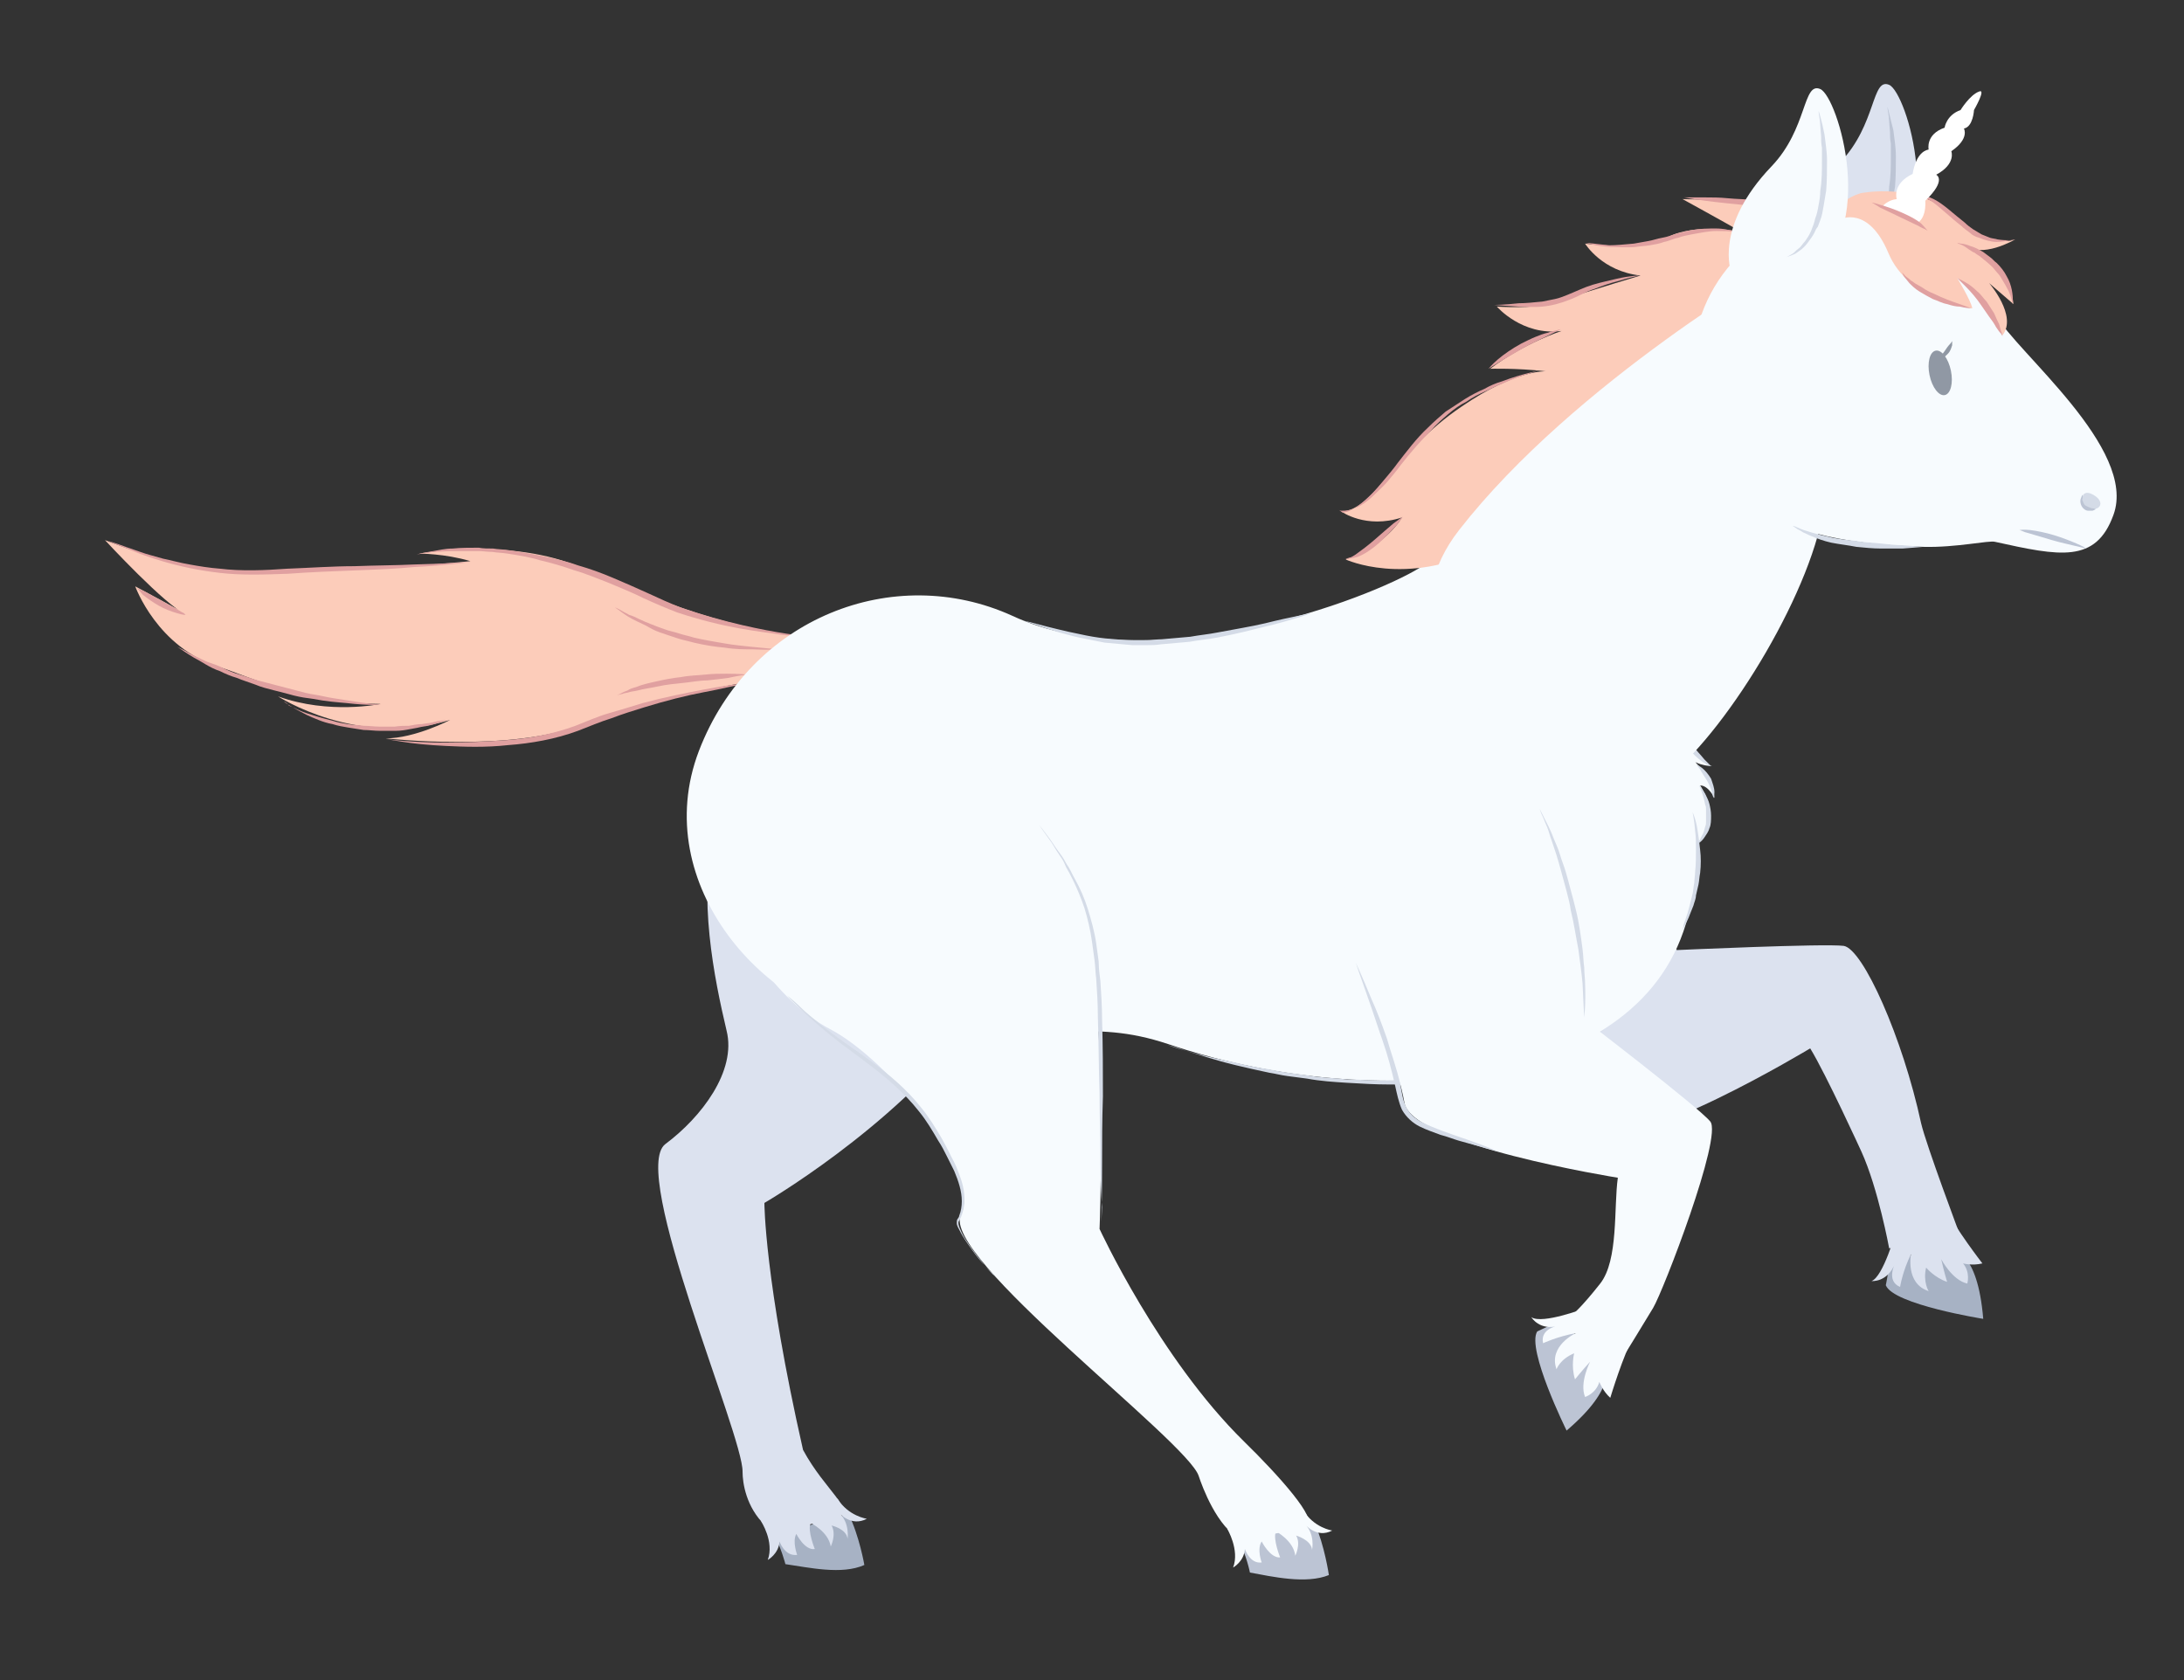 <svg width="260px" height="200px" viewBox="0 0 260 200" version="1.1" xml:space="preserve" xmlns="http://www.w3.org/2000/svg" xmlns:xlink="http://www.w3.org/1999/xlink">
  <rect x="0" y="0" width="260" height="200" fill="#333333" stroke="none"/>
  <!-- Generator: Sketch 49.3 (51167) - http://www.bohemiancoding.com/sketch -->
  <defs/>
  <g>
    <title>unicorn-run-b</title>
    <desc>Created with Sketch.</desc>
    <g id="unicorn-run-b" stroke="none" stroke-width="1" fill="none" fill-rule="evenodd">
      <g id="Unicorn-Run3" transform="translate(132, 99.5) scale(-1, 1) translate(-132, -99.5) translate(12, 10)" fill-rule="nonzero">
        <path d="M136.9,112.6 C146,124.5 161,133.2 161,133.2 C161,133.2 161,142.3 156.4,162.6 C153.7,167.6 150,169.7 152.6,170.5 C153.7,170.8 159.3,173.1 160.9,171.6 C163.2,169.4 163.6,166.5 163.6,165.2 C163.5,160.9 177.1,129.5 172.8,126.2 C168.5,123 164.3,117.5 165.5,112.7 C168.4,100.4 173.7,73.2 143.4,74.7 C125,76.1 127.6,100.4 136.9,112.6 Z" id="Shape" fill="#DCE2EF"/>
        <g id="Group" transform="translate(148, 168)">
          <path d="M10.5,8.2 C7.7,8.6 3.8,9.5 1.1,8.3 C1.1,8.3 1.7,4.8 3,2.2 C6,3.4 9.8,4 12,4.4 C11,6.2 10.5,8.2 10.5,8.2 Z" id="Shape" fill="#A7B2C4"/>
          <path d="M13.4,3.1 C13.4,3.1 11.8,5.5 12.6,7.7 C12.6,7.7 11.3,7 11.2,5.5 C11.2,5.5 10.6,7.3 9.1,7.1 C9.1,7.1 9.7,5.5 9.2,4.6 C9.2,4.6 8.2,6.6 7,6.4 C7,6.4 7.9,4.2 7.5,3.3 C7.5,3.3 5.4,4.3 5.1,6.1 C5.1,6.1 4.4,4.7 5,3.6 C5,3.6 3.2,4 3.1,5.2 C3.1,5.2 2.8,3.3 4.1,2.1 C4.1,2.1 2.7,3.8 0.8,2.8 C0.8,2.8 3,2.5 4.3,0.4" id="Shape" fill="#DCE2EF"/>
        </g>
        <g id="Group" transform="translate(15, 78)">
          <g transform="translate(0, 55)" id="Shape">
            <path d="M12.5,10 C11.6,12.3 0.9,14 0.9,14 C1.6,5.7 4.4,6.3 4.7,4.7 C7.3,6.7 10,6.6 12,6.3 C12,7.6 12.5,10 12.5,10 Z" fill="#A7B2C4"/>
            <path d="M11.3,3.6 C11.3,3.6 12.8,9 14.2,9.5 C14.2,9.5 12.3,9.7 11.4,7.4 C11.4,7.4 12.5,9.5 10.8,10.2 C10.8,10.2 10.5,8.3 9.5,6.3 C9.5,6.3 10.2,9.8 7.4,10.7 C7.4,10.7 8.1,9.6 7.7,7.9 C7.7,7.9 6.7,9.1 5.2,9.6 C5.2,9.6 5.6,8.3 5.9,6.9 C5.9,6.9 4.6,9.4 2.8,9.8 C2.8,9.8 2.4,8.5 3.3,7.4 C3.3,7.4 2.2,7.7 1,7.4 C1,7.4 4.4,3 5.3,0.9" fill="#DCE2EF"/>
          </g>
          <path d="M57.4,0.6 C51.3,1.8 39.9,12.2 37.4,25.1 C37.4,25.1 19.8,24.3 17.5,24.6 C15.2,25 10.5,35.5 8.3,45.7 C7.7,48.3 3.6,59.2 3.6,59.2 L12.1,60.6 C12.1,60.6 13.4,53.5 15.4,49.1 C15.4,49.1 19.6,39.9 21.5,36.8 C21.5,36.8 42.7,49.6 46.6,46.4 C53.6,40.6 68.8,24.1 68.8,24.1" id="Shape" fill="#DCE2EF"/>
        </g>
        <g id="Group" transform="translate(152, 54)">
          <path d="M0.3,12.1 C12.1,11.6 21.7,7.5 30.7,3.6 C39.2,-0.1 50.1,1.9 50.1,1.9 C50.1,1.9 47,1.9 44,2.8 C44,2.8 50.5,3.5 59.2,3.8 C67.9,4.1 73.3,5.8 87.5,0.3 C87.5,0.3 80.2,8.2 77.9,9.1 C77.9,9.1 79.2,8.3 83.9,5.8 C83.9,5.8 81.3,13.1 73.9,15.4 C69.8,16.7 64.2,19.7 54.7,19.8 C54.7,19.8 60.8,21.1 66.9,18.9 C66.9,18.9 57.4,25.1 46.4,21.7 C46.4,21.7 50.6,23.9 54.1,23.9 C54.1,23.9 38.9,25.6 30.6,22.2 C22.3,18.8 4.8,16.1 4.8,16.1" id="Shape" fill="#FCCCBA"/>
          <path d="M4.4,11.7 C4.4,11.7 7.4,11.4 11.7,10.4 C13.9,9.9 16.4,9.2 19,8.3 C20.3,7.8 21.6,7.2 22.9,6.6 C24.2,6 25.6,5.4 27,4.8 C28.4,4.2 29.8,3.7 31.2,3.3 C32.6,2.8 34,2.5 35.4,2.2 C36.8,1.9 38.1,1.7 39.4,1.5 C40,1.4 40.7,1.4 41.3,1.3 C41.9,1.3 42.5,1.3 43,1.2 C44.1,1.2 45.2,1.2 46.1,1.3 C47,1.3 47.8,1.5 48.4,1.6 C49.7,1.8 50.4,2 50.4,2 C50.4,2 49.7,1.9 48.4,1.7 C47.7,1.7 47,1.6 46.1,1.6 C45.2,1.6 44.2,1.6 43.1,1.6 C42.5,1.6 42,1.7 41.4,1.7 C40.8,1.8 40.2,1.8 39.6,1.9 C38.3,2.1 37,2.3 35.7,2.7 C34.4,3 33,3.4 31.6,3.9 C30.2,4.3 28.8,4.9 27.5,5.4 C26.1,6 24.8,6.5 23.4,7.2 C22.1,7.8 20.7,8.4 19.4,8.9 C16.7,9.8 14.2,10.4 12,10.8 C9.8,11.2 7.9,11.4 6.7,11.6 C5.2,11.7 4.4,11.7 4.4,11.7 Z" id="Shape" fill="#E0A0A0"/>
          <path d="M44,2.9 C44,2.9 46.7,3.1 50.8,3.2 C52.8,3.3 55.2,3.3 57.8,3.4 C60.4,3.4 63.1,3.6 65.8,3.7 C68.5,3.9 71.3,4 73.8,3.7 C75.1,3.6 76.3,3.4 77.4,3.2 C78.6,3 79.6,2.7 80.6,2.5 C81.6,2.2 82.5,2 83.3,1.7 C84.1,1.4 84.8,1.2 85.3,1 C86.4,0.6 87.1,0.4 87.1,0.4 C87.1,0.4 86.5,0.7 85.4,1.1 C84.9,1.3 84.2,1.6 83.4,1.9 C82.6,2.2 81.7,2.5 80.7,2.8 C78.7,3.4 76.4,3.9 73.8,4.2 C71.2,4.5 68.5,4.4 65.7,4.3 C63,4.1 60.2,4 57.7,3.9 C55.1,3.8 52.7,3.7 50.7,3.5 C46.7,3.3 44,2.9 44,2.9 Z" id="Shape" fill="#E0A0A0"/>
          <path d="M83.7,6 C83.7,6 83.4,6.3 83,6.8 C82.5,7.2 81.8,7.7 81.1,8.1 C80.4,8.5 79.6,8.8 78.9,9 C78.3,9.2 77.9,9.2 77.9,9.2 C77.9,9.2 78,9.1 78.1,9 C78.3,8.9 78.5,8.8 78.8,8.6 C79.3,8.3 80.1,7.9 80.8,7.5 C81.5,7.1 82.3,6.7 82.8,6.4 C83.3,6.2 83.7,6 83.7,6 Z" id="Shape" fill="#E0A0A0"/>
          <path d="M54.6,19.9 C54.6,19.9 56.2,19.8 58.5,19.4 C59.1,19.3 59.7,19.2 60.4,19.1 C61.1,19 61.8,18.8 62.5,18.7 C63.2,18.6 64,18.4 64.7,18.2 C65.5,18 66.2,17.8 67,17.6 C67.8,17.4 68.5,17.2 69.3,17 C70,16.8 70.8,16.5 71.5,16.3 C72.2,16.1 72.9,15.8 73.5,15.5 C74.1,15.2 74.7,15 75.3,14.8 C75.8,14.6 76.3,14.3 76.8,14.1 C77.2,13.9 77.6,13.7 77.9,13.5 C78.5,13.2 78.9,13 78.9,13 C78.9,13 78.6,13.2 78,13.6 C77.7,13.8 77.4,14 76.9,14.3 C76.5,14.5 76,14.8 75.5,15.1 C75,15.4 74.4,15.7 73.8,15.9 C73.2,16.2 72.5,16.5 71.8,16.7 C71.1,17 70.4,17.2 69.6,17.5 C68.9,17.8 68.1,18 67.3,18.2 C66.5,18.4 65.7,18.6 65,18.8 C64.2,19 63.5,19.1 62.7,19.2 C61.2,19.5 59.8,19.6 58.7,19.7 C56.2,20 54.6,19.9 54.6,19.9 Z" id="Shape" fill="#E0A0A0"/>
          <path d="M66.2,19.5 C66.2,19.5 66,19.7 65.5,20 C65,20.3 64.3,20.7 63.5,21.1 C63.1,21.3 62.6,21.5 62.1,21.7 C61.6,21.9 61,22.1 60.4,22.2 C59.8,22.4 59.2,22.5 58.6,22.6 C58,22.7 57.3,22.8 56.7,22.9 C56.1,22.9 55.4,23 54.8,23 C54.2,23 53.5,23 52.9,23 C52.3,23 51.7,22.9 51.2,22.8 C50.6,22.7 50.1,22.6 49.7,22.5 C48.7,22.4 48,22.1 47.4,21.9 C46.9,21.7 46.6,21.7 46.6,21.7 C46.6,21.7 46.9,21.7 47.5,21.8 C47.8,21.8 48.1,21.9 48.5,22 C48.9,22.1 49.3,22.1 49.8,22.2 C50.3,22.2 50.8,22.3 51.3,22.4 C51.8,22.4 52.4,22.4 53,22.5 C53.6,22.5 54.2,22.5 54.8,22.5 C55.4,22.5 56.1,22.4 56.7,22.4 C57.3,22.3 58,22.3 58.6,22.2 C59.2,22.1 59.8,22 60.4,21.8 C61.6,21.5 62.6,21.2 63.5,20.9 C64.4,20.6 65.1,20.2 65.6,20 C65.9,19.6 66.2,19.5 66.2,19.5 Z" id="Shape" fill="#E0A0A0"/>
          <path d="M54,24 C54,24 53.3,24.1 52.1,24.3 C50.9,24.5 49.1,24.7 46.9,24.8 C44.8,24.9 42.2,25 39.5,24.7 C36.8,24.5 33.9,24 31.2,23 C29.9,22.5 28.5,21.9 27.2,21.5 C25.9,21 24.6,20.6 23.3,20.2 C20.7,19.4 18.3,18.8 16.2,18.4 C15.1,18.2 14.2,18 13.3,17.8 C12.4,17.6 11.7,17.5 11.1,17.4 C9.9,17.2 9.2,17.1 9.2,17.1 C9.2,17.1 12.1,17.3 16.3,18.1 C18.4,18.5 20.9,19 23.5,19.7 C24.8,20.1 26.1,20.5 27.5,20.9 C28.9,21.3 30.2,21.9 31.5,22.4 C34.2,23.4 37,23.9 39.6,24.1 C42.3,24.3 44.8,24.4 46.9,24.4 C51.1,24.4 54,24 54,24 Z" id="Shape" fill="#E0A0A0"/>
          <path d="M7.3,13.3 C7.3,13.3 8.6,13.2 10.5,13 C11.4,12.9 12.6,12.8 13.7,12.6 C14.9,12.4 16.1,12.2 17.4,11.9 C18,11.7 18.6,11.6 19.2,11.4 C19.8,11.2 20.4,11.1 20.9,10.9 C21.5,10.7 22,10.5 22.5,10.3 C23,10.1 23.5,9.9 23.9,9.7 C24.3,9.5 24.7,9.3 25.1,9.2 C25.4,9 25.7,8.9 26,8.7 C26.5,8.4 26.8,8.3 26.8,8.3 C26.8,8.3 26.5,8.5 26.1,8.8 C25.7,9.1 25,9.6 24.1,10 C23.7,10.2 23.2,10.4 22.7,10.7 C22.2,11 21.7,11.2 21.1,11.4 C20.5,11.6 19.9,11.8 19.3,12 C18.7,12.2 18.1,12.3 17.4,12.5 C16.1,12.8 14.9,13 13.7,13.1 C12.5,13.3 11.4,13.3 10.4,13.3 C8.6,13.4 7.3,13.3 7.3,13.3 Z" id="Shape" fill="#E0A0A0"/>
          <path d="M11,16.3 C11,16.3 12,16.2 13.5,16.2 C14.2,16.2 15.1,16.2 16,16.3 C16.9,16.4 17.9,16.4 18.9,16.6 C19.9,16.7 20.9,16.9 21.8,17.1 C22.7,17.3 23.6,17.5 24.3,17.8 C24.7,17.9 25,18 25.3,18.2 C25.6,18.3 25.8,18.4 26,18.5 C26.4,18.7 26.6,18.8 26.6,18.8 C26.6,18.8 26.4,18.7 25.9,18.6 C25.7,18.5 25.4,18.5 25.1,18.4 C24.8,18.3 24.5,18.3 24.1,18.2 C23.4,18 22.5,17.9 21.6,17.7 C20.7,17.5 19.7,17.4 18.7,17.3 C17.7,17.2 16.7,17 15.8,17 C14.9,16.9 14,16.8 13.3,16.7 C12,16.4 11,16.3 11,16.3 Z" id="Shape" fill="#E0A0A0"/>
        </g>
        <g id="Group" transform="translate(47, 56)">
          <path d="M8,14.2 C2.8,23.8 1.3,35.4 4.6,44.9 C11.4,64.6 43.2,66 65.9,58.3 C75.5,55.1 79.3,58.2 100.8,56.1 C113.5,54.9 127.9,39.4 121.8,23.4 C115.7,7.5 98.6,0.9 84.5,7.3 C67.7,15.1 42,5.3 36,1.6 C30.7,-1.7 13.3,4.6 8,14.2 Z" id="Shape" fill="#F7FBFE"/>
          <path d="M7,16.6 C7,16.6 3.8,24.6 1.2,25.2 C1.2,25.2 3.7,25.2 4.5,23.4 C4.5,23.4 1,26.4 0.9,29 C0.9,29 1.6,27.5 2.6,27.5 C2.6,27.5 -0.2,31.4 3,34.5" id="Shape" fill="#F7FBFE"/>
          <path d="M66,58.4 C66,58.4 65.2,58.7 63.8,59.1 C62.4,59.5 60.4,60.2 57.9,60.8 C56.7,61.1 55.3,61.4 53.9,61.7 C53.2,61.8 52.5,62 51.7,62.1 C51,62.2 50.2,62.3 49.4,62.4 C47.8,62.7 46.2,62.8 44.6,62.9 C42.9,63 41.3,63.1 39.6,63.1 C38.8,63.1 37.9,63.1 37.1,63.1 C36.3,63 35.4,63 34.6,62.9 C34.2,62.9 33.8,62.8 33.4,62.8 C33,62.7 32.6,62.7 32.2,62.6 C31.4,62.5 30.6,62.4 29.8,62.3 C28.2,62 26.8,61.7 25.3,61.3 C23.9,60.9 22.6,60.5 21.4,60.1 C20.2,59.6 19.2,59.2 18.2,58.8 C17.7,58.6 17.3,58.4 16.9,58.2 C16.5,58 16.2,57.8 15.8,57.6 C14.5,56.9 13.8,56.5 13.8,56.5 C13.8,56.5 14.6,56.9 15.9,57.5 C16.2,57.7 16.6,57.8 17,58 C17.4,58.2 17.8,58.4 18.3,58.6 C19.3,59 20.3,59.4 21.5,59.8 C22.7,60.1 24,60.5 25.4,60.9 C26.8,61.2 28.3,61.5 29.8,61.8 C30.6,61.9 31.4,62 32.2,62.1 C32.6,62.1 33,62.2 33.4,62.3 C33.8,62.3 34.2,62.4 34.6,62.4 C35.4,62.5 36.2,62.5 37.1,62.6 C37.9,62.6 38.8,62.6 39.6,62.6 C41.3,62.7 42.9,62.5 44.6,62.5 C46.2,62.3 47.9,62.3 49.4,62 C51,61.8 52.5,61.6 53.9,61.3 C55.3,61.1 56.7,60.8 57.9,60.5 C60.4,60 62.4,59.5 63.8,59.1 C65.2,58.6 66,58.4 66,58.4 Z" id="Shape" fill="#D4DBE7"/>
          <path d="M3.5,30.7 C3.5,30.7 3.3,31.6 3.2,32.9 C3.1,33.6 3.1,34.4 3.1,35.2 C3.1,36 3.1,36.9 3.2,37.8 C3.2,38.2 3.3,38.7 3.3,39.1 C3.4,39.5 3.4,40 3.5,40.4 C3.6,40.8 3.7,41.2 3.8,41.6 C3.9,42 4,42.3 4.1,42.7 C4.2,43 4.3,43.3 4.4,43.6 C4.5,43.9 4.6,44.1 4.6,44.3 C4.7,44.7 4.8,44.9 4.8,44.9 C4.8,44.9 4.7,44.7 4.5,44.3 C4.3,43.9 4,43.4 3.8,42.8 C3.7,42.5 3.5,42.1 3.4,41.8 C3.3,41.4 3.1,41 3.1,40.6 C3,40.2 2.9,39.7 2.8,39.3 C2.7,38.8 2.7,38.4 2.6,37.9 C2.5,37 2.5,36 2.6,35.2 C2.7,34.3 2.8,33.5 2.9,32.9 C3.1,31.5 3.5,30.7 3.5,30.7 Z" id="Shape" fill="#D4DBE7"/>
          <path d="M3,34.5 C3,34.5 2.5,34.3 2.1,33.7 C1.9,33.4 1.6,33 1.5,32.6 C1.3,32.2 1.3,31.6 1.3,31.1 C1.3,30.6 1.4,30.1 1.5,29.7 C1.6,29.3 1.8,28.9 2,28.5 C2.2,28.2 2.4,27.9 2.5,27.8 C2.6,27.6 2.7,27.5 2.7,27.5 C2.7,27.5 2.7,27.6 2.6,27.8 C2.5,28 2.4,28.3 2.3,28.6 C2.2,28.9 2.1,29.3 2,29.8 C1.9,30 1.9,30.2 1.9,30.4 C1.9,30.6 1.9,30.8 1.9,31.1 C1.9,31.3 1.9,31.5 1.9,31.8 C1.9,32 1.9,32.2 2,32.4 C2.1,32.8 2.2,33.2 2.4,33.5 C2.7,34.2 3,34.5 3,34.5 Z" id="Shape" fill="#D4DBE7"/>
          <path d="M1,29 C1,29 0.9,28.7 0.9,28.3 C0.9,27.8 1.1,27.3 1.3,26.7 C1.6,26.2 2,25.7 2.4,25.4 C2.8,25.1 3,25 3,25 C3,25 3,25.1 2.9,25.2 C2.8,25.3 2.7,25.5 2.6,25.6 C2.4,26 2.1,26.4 1.8,26.9 C1.5,27.4 1.3,27.9 1.2,28.3 C1.1,28.8 1,29 1,29 Z" id="Shape" fill="#D4DBE7"/>
          <path d="M1.3,25.2 C1.3,25.2 1.6,24.9 2.1,24.4 C2.5,23.9 3.1,23.3 3.6,22.6 C4.1,21.9 4.6,21.2 5,20.7 C5.2,20.4 5.3,20.2 5.4,20 C5.5,19.8 5.6,19.7 5.6,19.7 C5.6,19.7 5.6,19.8 5.5,20 C5.5,20.2 5.4,20.5 5.3,20.8 C5.2,21.1 5,21.5 4.8,21.9 C4.6,22.3 4.4,22.7 4.1,23 C3.5,23.7 2.9,24.3 2.3,24.7 C1.7,25.1 1.3,25.2 1.3,25.2 Z" id="Shape" fill="#D4DBE7"/>
          <path d="M84.6,7.4 C84.6,7.4 84.1,7.6 83.1,7.9 C82.2,8.2 80.8,8.7 79.2,9.2 C78.4,9.4 77.5,9.7 76.5,9.9 C75.5,10.1 74.5,10.3 73.5,10.5 C72.4,10.6 71.3,10.7 70.2,10.8 C69.6,10.8 69.1,10.8 68.5,10.8 C67.9,10.8 67.4,10.8 66.8,10.7 C65.7,10.6 64.5,10.5 63.4,10.4 C62.3,10.2 61.2,10.1 60.1,9.9 C58,9.5 56,9 54.4,8.6 C52.7,8.2 51.4,7.8 50.4,7.5 C49.4,7.2 48.9,7 48.9,7 C48.9,7 49.5,7.1 50.4,7.3 C51.4,7.5 52.8,7.8 54.4,8.2 C56.1,8.6 58,8.9 60.1,9.3 C61.1,9.5 62.2,9.6 63.3,9.8 C64.4,9.9 65.5,10 66.7,10.1 C67.3,10.1 67.8,10.2 68.4,10.2 C69,10.2 69.5,10.2 70.1,10.2 C71.2,10.2 72.3,10.1 73.4,10 C74.4,9.9 75.5,9.7 76.4,9.5 C77.4,9.3 78.3,9.1 79.1,8.9 C80.8,8.5 82.1,8.1 83.1,7.9 C84.1,7.6 84.6,7.4 84.6,7.4 Z" id="Shape" fill="#D4DBE7"/>
        </g>
        <g id="Group" transform="translate(31, 13)">
          <g id="Shape">
            <path d="M0.7,2.8 C0.7,2.8 12.1,0.8 20.7,0.7 C20.7,0.7 15.6,3.5 13.7,4.6 C13.7,4.6 19,3.5 22.4,5.2 C25.8,6.9 32.3,6 32.3,6 C32.3,6 30.3,9.3 25.7,9.8 C25.7,9.8 30.1,11.1 36.3,13.1 C38.4,13.8 42.8,13.5 42.8,13.5 C42.8,13.5 39.8,17 35.1,16.4 C35.1,16.4 39.5,17.8 43.6,20.9 C43.6,20.9 40.5,20.8 37,21.2 C37,21.2 40.6,21 47,25.4 C55,30.8 57.4,37.7 61.3,37.9 C61.3,37.9 58.4,40 54.1,38.6 C54.1,38.6 55.9,41.9 60.8,43.6 C60.8,43.6 53.7,46.9 44.4,42.3 C37.2,38.7 0.7,2.8 0.7,2.8 Z" fill="#FCCCBA"/>
            <path d="M60.8,43.5 C60.8,43.5 60.7,43.6 60.4,43.5 C60.2,43.5 59.8,43.4 59.4,43.3 C58.6,43 57.7,42.4 56.9,41.7 C56.1,41 55.4,40.2 54.8,39.6 C54.3,39 54,38.5 54,38.5 C54,38.5 54.4,38.8 55.1,39.3 C55.7,39.8 56.5,40.5 57.3,41.2 C58.1,41.9 58.9,42.5 59.6,43 C59.9,43.2 60.2,43.4 60.4,43.4 C60.7,43.5 60.8,43.5 60.8,43.5 Z" fill="#E0A0A0"/>
            <path d="M61.6,37.7 C61.6,37.7 61.5,37.8 61.3,37.8 C61.1,37.8 60.7,37.8 60.3,37.7 C59.9,37.6 59.4,37.4 58.9,37.1 C58.4,36.8 57.9,36.4 57.4,35.9 C56.9,35.4 56.3,34.9 55.8,34.3 C55.3,33.7 54.7,33 54.2,32.3 C53.1,30.9 51.9,29.5 50.6,28.2 C50,27.5 49.3,26.9 48.6,26.3 C47.9,25.7 47.2,25.2 46.4,24.8 C45.7,24.3 44.9,23.9 44.2,23.6 C43.5,23.3 42.8,22.9 42.2,22.7 C40.9,22.1 39.8,21.7 39,21.5 C38.2,21.2 37.8,21.1 37.8,21.1 C37.8,21.1 38.3,21.2 39,21.4 C39.8,21.6 40.9,21.9 42.2,22.4 C42.9,22.6 43.6,22.9 44.3,23.3 C45,23.6 45.8,24 46.6,24.5 C47.4,25 48.1,25.5 48.9,26 C49.6,26.6 50.3,27.2 51,27.9 C52.4,29.2 53.5,30.7 54.6,32.1 C55.1,32.8 55.7,33.5 56.2,34.1 C56.7,34.7 57.2,35.3 57.7,35.8 C58.7,36.8 59.6,37.5 60.3,37.8 C60.7,38 61,38 61.2,38 C61.5,37.8 61.6,37.7 61.6,37.7 Z" fill="#E0A0A0"/>
            <path d="M43.8,20.9 C43.8,20.9 43.3,20.6 42.5,20.1 C41.7,19.6 40.6,19 39.6,18.4 C38.5,17.8 37.4,17.3 36.6,16.9 C36.2,16.7 35.8,16.5 35.6,16.4 C35.4,16.3 35.2,16.2 35.2,16.2 C35.2,16.2 35.4,16.2 35.6,16.3 C35.9,16.4 36.3,16.4 36.7,16.6 C37.2,16.7 37.7,16.9 38.2,17.1 C38.7,17.3 39.3,17.6 39.9,17.9 C41,18.5 42,19.2 42.7,19.8 C43.4,20.4 43.8,20.9 43.8,20.9 Z" fill="#E0A0A0"/>
            <path d="M43.1,13.3 C43.1,13.3 42,13.4 40.3,13.5 C39.5,13.5 38.5,13.6 37.4,13.5 C36.3,13.4 35.2,13.1 34.2,12.7 C33.1,12.3 32.2,11.7 31.2,11.4 C30.2,11 29.3,10.7 28.5,10.5 C26.9,10 25.8,9.8 25.8,9.8 C25.8,9.8 26.9,9.8 28.6,10.2 C29.4,10.4 30.4,10.6 31.4,10.9 C32.4,11.2 33.4,11.7 34.4,12.1 C34.9,12.3 35.4,12.5 35.9,12.6 C36.4,12.7 36.9,12.8 37.4,12.9 C38.4,13 39.4,13.1 40.2,13.1 C42,13.3 43.1,13.3 43.1,13.3 Z" fill="#E0A0A0"/>
            <path d="M32.2,5.9 C32.2,5.9 31.1,6.3 29.3,6.4 C28.4,6.4 27.4,6.5 26.3,6.4 C25.7,6.3 25.2,6.3 24.6,6.2 C24,6.1 23.4,6 22.9,5.8 C22.3,5.7 21.8,5.4 21.2,5.3 C20.7,5.1 20.1,5 19.6,4.9 C18.5,4.7 17.5,4.5 16.7,4.5 C15.8,4.5 15.1,4.5 14.6,4.6 C14.1,4.7 13.8,4.7 13.8,4.7 C13.8,4.7 14.1,4.6 14.6,4.5 C15.1,4.4 15.8,4.2 16.7,4.2 C17.6,4.2 18.6,4.2 19.7,4.4 C20.2,4.5 20.8,4.7 21.4,4.8 C22,5 22.5,5.2 23.1,5.3 C23.7,5.4 24.2,5.6 24.8,5.7 C25.4,5.8 25.9,5.9 26.5,6 C27.6,6.1 28.6,6.2 29.5,6.2 C31.1,6 32.2,5.9 32.2,5.9 Z" fill="#E0A0A0"/>
            <path d="M20.5,0.5 C20.5,0.5 19.5,0.7 18,0.9 C17.2,1 16.4,1.1 15.4,1.2 C14.4,1.3 13.4,1.4 12.4,1.5 C11.4,1.6 10.4,1.6 9.4,1.7 C8.4,1.8 7.5,1.8 6.8,1.8 C5.3,1.9 4.2,1.8 4.2,1.8 C4.2,1.8 5.2,1.6 6.7,1.4 C7.5,1.3 8.3,1.2 9.3,1.1 C10.3,1 11.3,0.9 12.3,0.8 C13.3,0.7 14.3,0.7 15.3,0.6 C16.3,0.5 17.2,0.5 17.9,0.5 C19.5,0.5 20.5,0.5 20.5,0.5 Z" fill="#E0A0A0"/>
          </g>
          <path d="M8.5,8.1 C8.5,8.1 33.5,22.4 47.3,40.1 C61.1,57.8 29.5,75.2 22.3,69.4 C15.1,63.6 4.9,46.7 3.8,36.8 C2.7,26.9 1.2,6.1 8.5,8.1 Z" id="Shape" fill="#F7FBFE"/>
        </g>
        <g id="Group">
          <g transform="translate(23, 0)" id="Shape">
            <path d="M14.7,21.9 C14.7,21.9 16.8,16.5 9.9,9.3 C5.6,4.8 6.2,-0.8 4.1,0.1 C2,1 -2.9,17.1 5.6,22.6 C10.7,25.9 13.2,26.4 14.7,21.9 Z" fill="#DCE2EF"/>
            <path d="M4.3,2.7 C4.3,2.7 4.3,3 4.2,3.5 C4.1,4 4.1,4.8 4,5.7 C4,6.1 4,6.6 3.9,7.1 C3.9,7.6 3.9,8.2 3.9,8.7 C3.9,9.8 3.9,11 4.1,12.2 C4.1,12.8 4.2,13.4 4.3,13.9 C4.4,14.5 4.5,15 4.7,15.5 C4.8,16 5,16.5 5.2,17 C5.4,17.5 5.7,17.9 5.9,18.2 C6.2,18.5 6.4,18.9 6.7,19.1 C7,19.3 7.2,19.6 7.4,19.7 C7.9,20 8.1,20.1 8.1,20.1 C8.1,20.1 7.8,20 7.3,19.8 C7,19.7 6.8,19.5 6.5,19.3 C6.2,19.1 5.9,18.8 5.6,18.4 C5.3,18 5,17.6 4.8,17.2 C4.7,17 4.6,16.7 4.4,16.5 C4.3,16.2 4.2,16 4.1,15.7 C3.9,15.2 3.8,14.6 3.7,14 C3.6,13.4 3.5,12.8 3.4,12.2 C3.3,11 3.3,9.8 3.3,8.6 C3.3,7.5 3.5,6.4 3.6,5.5 C4,3.9 4.3,2.7 4.3,2.7 Z" fill="#BCC4D4"/>
          </g>
          <g transform="translate(0, 14)">
            <path d="M14.4,13.5 C12,17.9 -2.5,29.4 0.4,37.3 C2.5,43.1 6.8,42.2 14.5,40.5 C15.2,40.3 19.1,41.2 23,41.1 C44.1,40.5 48,33.5 50.1,23.4 C52.2,13.3 45.7,3.5 35.6,1.4 C25.7,-0.7 19.4,3.8 14.4,13.5 Z" id="Shape" fill="#F7FBFE"/>
            <ellipse id="Oval" fill="#9098A4" transform="translate(21.022, 20.387) rotate(-78.328) translate(-21.022, -20.387) " cx="21.022" cy="20.387" rx="2.7" ry="1.3"/>
            <path d="M3.6,36.4 C4.4,36 4.4,34 2.8,34.9 C1.2,35.8 2.1,37.1 3.6,36.4 Z" id="Shape" fill="#D4DBE7"/>
            <path d="M21.5,18.9 C21.5,18.9 21.3,18.9 21,18.8 C20.7,18.7 20.4,18.4 20.1,18.1 C19.8,17.8 19.7,17.4 19.6,17.1 C19.6,16.8 19.6,16.6 19.6,16.6 C19.6,16.6 19.7,16.8 19.9,17 C20.1,17.2 20.3,17.5 20.5,17.8 C20.7,18.1 21,18.4 21.1,18.6 C21.4,18.7 21.5,18.9 21.5,18.9 Z" id="Shape" fill="#9098A4"/>
            <path d="M4.1,34.9 C4.1,34.9 4.2,35.1 4.3,35.4 C4.4,35.7 4.3,36.2 4,36.5 C3.8,36.7 3.6,36.8 3.4,36.8 C3.2,36.8 3,36.8 2.9,36.8 C2.6,36.7 2.5,36.6 2.5,36.6 C2.5,36.6 2.7,36.5 3,36.5 C3.3,36.4 3.5,36.3 3.7,36.2 C3.9,36.1 4,35.8 4.1,35.5 C4,35.1 4.1,34.9 4.1,34.9 Z" id="Shape" fill="#BCC4D4"/>
            <path d="M3.6,41.3 C3.6,41.3 4.1,41 4.8,40.7 C5.5,40.4 6.5,40 7.5,39.7 C8.5,39.4 9.5,39.2 10.3,39.1 C11.1,39 11.6,39.1 11.6,39.1 C11.6,39.1 11.5,39.1 11.3,39.2 C11.1,39.3 10.8,39.4 10.4,39.5 C9.7,39.7 8.7,40 7.7,40.3 C6.7,40.6 5.7,40.8 4.9,41 C4.1,41.2 3.6,41.3 3.6,41.3 Z" id="Shape" fill="#BCC4D4"/>
            <path d="M23.1,41.1 C23.1,41.1 24.1,41 25.6,40.9 C26.3,40.9 27.2,40.8 28.1,40.7 C29,40.6 30,40.6 31,40.4 C32,40.3 32.9,40.2 33.9,40 C34.8,39.8 35.6,39.6 36.3,39.4 C37,39.2 37.6,39 38,38.8 C38.4,38.6 38.6,38.6 38.6,38.6 C38.6,38.6 38.4,38.7 38,39 C37.8,39.1 37.6,39.2 37.3,39.4 C37,39.5 36.7,39.7 36.4,39.8 C35.7,40.1 34.9,40.4 34,40.6 C33,40.8 32,40.9 31,41.1 C30,41.2 29,41.3 28.1,41.3 C27.2,41.3 26.3,41.3 25.5,41.3 C24.1,41.2 23.1,41.1 23.1,41.1 Z" id="Shape" fill="#D4DBE7"/>
          </g>
          <g transform="translate(12, 0)" id="Shape">
            <path d="M18.5,13 C18.5,13 11.7,11.6 7.4,15.7 C3.1,19.8 0.1,18.5 0.1,18.5 C0.1,18.5 4.1,20.9 6.3,19.1 C6.3,19.1 0.8,21.6 0.3,26.2 L3.2,23.7 C3.2,23.7 -0.2,27.6 1.6,29.9 C1.6,29.9 4.1,24.6 7,23.1 C7,23.1 5.4,25.7 5.2,26.7 C5.2,26.7 12.8,25.9 15.2,20.1 C17.6,14.4 20.9,16.1 20.9,16.1 C20.9,16.1 22,14.1 18.5,13 Z" fill="#FCCCBA"/>
            <path d="M5.3,26.7 C5.3,26.7 5.9,26.5 6.7,26.2 C7.6,25.9 8.7,25.5 9.7,25 C10.2,24.8 10.8,24.5 11.2,24.2 C11.4,24.1 11.7,23.9 11.9,23.8 C12.1,23.7 12.3,23.5 12.5,23.4 C12.8,23.1 13.2,22.9 13.3,22.7 C13.5,22.5 13.6,22.4 13.6,22.4 C13.6,22.4 13.5,22.5 13.4,22.8 C13.3,23 13,23.3 12.7,23.7 C12.4,24 12,24.4 11.5,24.7 C11,25 10.5,25.3 9.9,25.6 C9.3,25.8 8.8,26.1 8.2,26.2 C7.6,26.4 7.1,26.5 6.7,26.5 C5.9,26.7 5.3,26.7 5.3,26.7 Z" fill="#E0A0A0"/>
            <path d="M7,23.1 C7,23.1 6.6,23.5 6,24.1 C5.4,24.7 4.7,25.5 4.1,26.4 C3.8,26.8 3.5,27.3 3.2,27.7 C2.9,28.1 2.6,28.5 2.4,28.9 C2.2,29.2 2,29.5 1.8,29.7 C1.7,29.9 1.6,30 1.6,30 C1.6,30 1.6,29.9 1.7,29.6 C1.8,29.4 1.9,29 2,28.6 C2.2,28.2 2.4,27.8 2.6,27.3 C2.9,26.8 3.2,26.4 3.5,25.9 C3.9,25.5 4.2,25 4.6,24.7 C5,24.3 5.4,24 5.7,23.8 C6.5,23.3 7,23.1 7,23.1 Z" fill="#E0A0A0"/>
            <path d="M0.4,26.2 C0.4,26.2 0.3,25.5 0.5,24.5 C0.6,24 0.8,23.4 1.1,22.9 C1.4,22.3 1.8,21.8 2.3,21.3 C2.6,21.1 2.8,20.8 3.1,20.6 C3.4,20.4 3.6,20.2 3.9,20 C4.4,19.7 5,19.4 5.4,19.3 C5.9,19.1 6.3,19 6.6,19 C6.9,18.9 7,18.9 7,18.9 C7,18.9 6.9,19 6.6,19.1 C6.3,19.2 6,19.4 5.6,19.7 C5.4,19.8 5.2,20 4.9,20.1 C4.7,20.3 4.4,20.4 4.2,20.6 C3.7,21 3.2,21.4 2.8,21.8 C2.6,22 2.4,22.3 2.2,22.5 C2,22.7 1.8,23 1.7,23.2 C1.4,23.7 1.1,24.2 0.9,24.6 C0.5,25.5 0.4,26.2 0.4,26.2 Z" fill="#E0A0A0"/>
            <path d="M0.1,18.5 C0.1,18.5 0.3,18.5 0.7,18.6 C1.1,18.6 1.6,18.6 2.2,18.5 C2.5,18.4 2.8,18.4 3.1,18.3 C3.4,18.2 3.8,18 4.1,17.9 C4.4,17.7 4.8,17.5 5.1,17.3 C5.4,17.1 5.8,16.8 6.1,16.5 C7.4,15.5 8.6,14.3 9.8,13.7 C10.4,13.4 10.9,13.3 11.3,13.3 C11.5,13.3 11.6,13.3 11.7,13.3 C11.8,13.3 11.9,13.3 11.9,13.3 C11.9,13.3 11.7,13.3 11.3,13.4 C10.9,13.5 10.5,13.7 10,14 C9,14.7 7.8,15.9 6.5,16.9 C6.2,17.2 5.9,17.4 5.5,17.7 C5.2,18 4.8,18.2 4.4,18.3 C3.7,18.6 2.9,18.8 2.3,18.8 C1.7,18.8 1.1,18.7 0.8,18.6 C0.3,18.6 0.1,18.5 0.1,18.5 Z" fill="#E0A0A0"/>
            <path d="M15.7,16.8 C17.4,16.4 16.2,13.9 14.2,13.7 C14.2,13.7 14.8,11.9 12.3,10.7 C12.3,10.7 12,8.1 10.4,7.8 C10.4,7.8 10.8,6 8.5,5.2 C8.5,5.2 8.3,3.7 6.6,3.1 C6.6,3.1 5.5,1.3 4.4,0.9 C3.5,0.5 5,3.1 5,3.1 C5,3.1 5.1,5.1 6.2,5.3 C6.2,5.3 5.5,6.5 7.7,8 C7.7,8 7.1,9.5 9.5,10.8 C9.5,10.8 8.2,11.4 10.8,13.9 C10.8,13.9 10.5,16.8 12.7,16.8 C14.8,16.9 15.5,16.9 15.7,16.8 Z" fill="#FFFFFF"/>
            <g transform="translate(9, 14)">
              <path d="M7.7,0 C7.7,0 3.1,2.7 0.1,3.3 C0.1,3.3 4.5,5.5 7.3,3.1 C8,2.5 9,2.4 7.7,0 Z" fill="#FCCCBA"/>
              <path d="M8.2,0.1 C8.2,0.1 7.8,0.3 7.2,0.7 C6.6,1 5.7,1.4 4.9,1.8 C4.1,2.2 3.2,2.6 2.6,2.9 C2.3,3.1 2,3.2 1.8,3.3 C1.6,3.4 1.5,3.5 1.5,3.5 C1.5,3.5 1.8,3.1 2.3,2.6 C2.9,2.1 3.7,1.7 4.6,1.3 C5.5,0.9 6.4,0.6 7.1,0.4 C7.7,0.2 8.2,0.1 8.2,0.1 Z" fill="#E0A0A0"/>
            </g>
          </g>
          <g transform="translate(31, 0)" id="Shape">
            <path d="M14.9,22.4 C14.9,22.4 17,17 10.1,9.8 C5.8,5.3 6.4,-0.3 4.3,0.6 C2.2,1.5 -2.7,17.6 5.8,23.1 C10.8,26.4 13.3,26.9 14.9,22.4 Z" fill="#F7FBFE"/>
            <path d="M4.5,3.2 C4.5,3.2 4.5,3.5 4.4,4 C4.3,4.5 4.3,5.3 4.2,6.2 C4.2,6.6 4.2,7.1 4.1,7.6 C4.1,8.1 4.1,8.7 4.1,9.2 C4.1,10.3 4.1,11.5 4.3,12.7 C4.3,13.3 4.4,13.9 4.5,14.4 C4.6,15 4.7,15.5 4.9,16 C5,16.5 5.2,17 5.4,17.5 C5.6,18 5.9,18.4 6.1,18.7 C6.4,19 6.6,19.4 6.9,19.6 C7.2,19.8 7.4,20.1 7.6,20.2 C8.1,20.5 8.3,20.6 8.3,20.6 C8.3,20.6 8,20.5 7.5,20.3 C7.2,20.2 7,20 6.7,19.8 C6.4,19.6 6.1,19.3 5.8,18.9 C5.5,18.5 5.2,18.1 5,17.7 C4.9,17.5 4.8,17.2 4.6,17 C4.5,16.7 4.4,16.5 4.3,16.2 C4.1,15.7 4,15.1 3.9,14.5 C3.8,13.9 3.7,13.3 3.6,12.7 C3.5,11.5 3.5,10.3 3.5,9.1 C3.5,8 3.7,6.9 3.8,6 C4.1,4.4 4.5,3.2 4.5,3.2 Z" fill="#D4DBE7"/>
          </g>
        </g>
        <g id="Group" transform="translate(57, 145)">
          <path d="M12,3.5 C13.3,5.6 8.5,15.3 8.5,15.3 C2.2,9.9 4.3,7.9 3.2,6.8 C6.3,5.9 7.8,3.6 8.8,1.9 C9.8,2.5 12,3.5 12,3.5 Z" id="Shape" fill="#BCC4D4"/>
          <path d="M6.2,0.7 C6.2,0.7 11.4,2.7 12.7,1.8 C12.7,1.8 11.7,3.5 9.4,2.8 C9.4,2.8 11.7,3.1 11.3,4.9 C11.3,4.9 9.6,4.1 7.4,3.7 C7.4,3.7 10.7,5.2 9.7,8 C9.7,8 9.3,6.8 7.6,6.1 C7.6,6.1 8,7.6 7.5,9.2 C7.5,9.2 6.7,8.2 5.7,7.1 C5.7,7.1 7,9.6 6.3,11.3 C6.3,11.3 5,10.9 4.6,9.5 C4.6,9.5 4.2,10.6 3.3,11.4 C3.3,11.4 1.7,6.1 0.5,4.1" id="Shape" fill="#F7FBFE"/>
        </g>
        <path d="M78.1,73.3 C74.2,78.2 60.7,97.7 63.9,111 C63.9,111 49.9,121.7 48.4,123.5 C46.9,125.3 54,143.7 55.2,145.7 C56.4,147.7 58.5,151.1 58.5,151.1 L64.8,146.5 C64.8,146.5 63.7,145.6 61.5,142.8 C59.3,140 59.9,133.7 59.4,130.2 C59.4,130.2 83.9,126.3 84.8,121.3 C86.4,112.4 94.1,99.1 94.1,99.1" id="Shape" fill="#F7FBFE"/>
        <path d="M73.6,127.1 C73.6,127.1 75.4,126.3 78.1,125.4 C79.5,124.9 81.1,124.4 82.7,123.6 C83.5,123.2 84.2,122.6 84.6,121.8 C85,121 85.1,120.1 85.3,119.1 C85.7,117.2 86.4,115.4 86.9,113.6 C87.5,111.9 88.1,110.3 88.7,109 C89.8,106.3 90.6,104.6 90.6,104.6 C90.6,104.6 90,106.4 89,109.2 C88.5,110.6 88,112.2 87.4,113.9 C86.8,115.6 86.3,117.5 85.9,119.3 C85.7,120.2 85.5,121.2 85.1,122.1 C84.6,123 83.8,123.7 83,124.1 C82.2,124.5 81.3,124.8 80.5,125.1 C79.7,125.3 79,125.6 78.3,125.8 C75.4,126.6 73.6,127.1 73.6,127.1 Z" id="Shape" fill="#D4DBE7"/>
        <path d="M63.4,111.1 C63.4,111.1 63.2,109.5 63.3,107.1 C63.3,106.5 63.4,105.8 63.4,105.2 C63.5,104.5 63.5,103.8 63.6,103 C63.8,101.5 64,99.9 64.4,98.3 C64.6,97.5 64.8,96.7 65,96 C65.2,95.2 65.4,94.5 65.6,93.8 C65.8,93.1 66.1,92.4 66.3,91.7 C66.5,91 66.8,90.4 67,89.9 C67.4,88.8 67.9,87.9 68.2,87.3 C68.5,86.7 68.7,86.3 68.7,86.3 C68.7,86.3 68.6,86.7 68.3,87.3 C68.2,87.6 68,88 67.8,88.5 C67.6,89 67.5,89.5 67.3,90 C67.1,90.6 66.9,91.2 66.7,91.8 C66.5,92.5 66.3,93.1 66.1,93.9 C65.9,94.6 65.7,95.4 65.5,96.1 C65.3,96.9 65.1,97.6 65,98.4 C64.6,100 64.4,101.5 64.1,103 C63.9,104.5 63.7,105.9 63.6,107.1 C63.5,109.4 63.4,111.1 63.4,111.1 Z" id="Shape" fill="#D4DBE7"/>
        <g id="Group" transform="translate(96, 73)">
          <path d="M26.1,29.3 C24.3,43.1 25.1,63.3 25.1,63.3 C25.1,63.3 18,78.7 7.9,88.6 C3.7,92.7 -1,98 0.5,98.5 C1.6,98.9 6.3,101.2 8.2,100.3 C11.1,98.9 12.9,93.9 13.3,92.7 C14.6,88.6 44.1,66.5 41.6,61.6 C39.2,56.7 50.1,43.2 57.2,39.5 C69.8,32.9 81,5.1 63.3,0.8 C45.6,-3.7 28,14.1 26.1,29.3 Z" id="Shape" fill="#F7FBFE"/>
          <path d="M24.9,63.1 C24.9,63.1 24.8,60 24.8,55.4 C24.8,53.1 24.8,50.4 24.7,47.5 C24.7,44.6 24.7,41.5 24.8,38.4 C24.8,36.9 24.9,35.3 25,33.8 C25.1,33 25.2,32.3 25.2,31.5 C25.3,30.8 25.4,30 25.5,29.3 C25.7,27.9 26.1,26.5 26.5,25.2 C26.9,23.9 27.4,22.8 28,21.7 C28.3,21.2 28.5,20.7 28.8,20.2 C29.1,19.8 29.3,19.3 29.6,18.9 C30.2,18.1 30.6,17.5 31,16.9 C31.8,15.8 32.3,15.2 32.3,15.2 C32.3,15.2 31.9,15.8 31.1,16.9 C30.7,17.4 30.3,18.2 29.8,18.9 C29.5,19.3 29.3,19.7 29.1,20.2 C28.8,20.7 28.6,21.1 28.3,21.7 C27.8,22.7 27.3,23.9 26.9,25.1 C26.5,26.4 26.2,27.7 26,29.1 C25.9,29.8 25.8,30.5 25.7,31.3 C25.6,32 25.6,32.8 25.5,33.5 C25.4,35 25.3,36.5 25.3,38.1 C25.2,41.2 25.2,44.3 25.1,47.2 C25.1,50.1 25,52.8 25,55.1 C25,57.4 24.9,59.3 24.8,60.7 C24.9,62.4 24.9,63.1 24.9,63.1 Z" id="Shape" fill="#D4DBE7"/>
          <path d="M37.4,69 C37.4,69 37.5,68.9 37.8,68.7 C38,68.5 38.4,68.1 38.8,67.6 C39.2,67.1 39.7,66.5 40.2,65.8 C40.7,65.1 41.3,64.3 41.7,63.3 C41.8,63.1 41.9,62.8 41.9,62.6 C41.9,62.5 41.9,62.4 41.8,62.3 C41.7,62.2 41.7,62 41.6,61.9 C41.4,61.4 41.2,60.7 41.2,60.1 C41.1,58.8 41.5,57.5 42,56.3 C42.2,55.7 42.6,55 42.9,54.4 C43.2,53.8 43.5,53.2 43.9,52.5 C44.6,51.3 45.4,50 46.3,48.9 C48.1,46.6 50.3,44.8 52.5,43.2 C53.6,42.4 54.6,41.7 55.6,41 C56.6,40.3 57.5,39.6 58.4,38.9 C59.2,38.2 60,37.6 60.6,37 C61.2,36.4 61.8,35.9 62.3,35.5 C63.2,34.6 63.7,34.1 63.7,34.1 C63.7,34.1 63.2,34.6 62.3,35.5 C61.9,36 61.3,36.5 60.7,37.1 C60.1,37.7 59.3,38.4 58.5,39.1 C57.7,39.8 56.8,40.5 55.8,41.3 C54.8,42 53.8,42.8 52.7,43.6 C50.6,45.2 48.4,47 46.6,49.3 C45.7,50.4 45,51.6 44.3,52.8 C43.9,53.4 43.6,54 43.3,54.6 C43,55.2 42.7,55.8 42.4,56.4 C41.9,57.6 41.5,58.8 41.5,60 C41.5,60.6 41.6,61.2 41.8,61.7 C41.8,61.8 41.9,62 42,62.1 C42.1,62.2 42.1,62.5 42.1,62.6 C42.1,62.9 41.9,63.2 41.8,63.4 C41.3,64.4 40.7,65.2 40.2,65.9 C39.7,66.6 39.2,67.2 38.8,67.6 C38.4,68.1 38,68.4 37.8,68.6 C37.5,68.9 37.4,69 37.4,69 Z" id="Shape" fill="#D4DBE7"/>
        </g>
        <g id="Group" transform="translate(93, 169)">
          <path d="M10.2,8.2 C7.5,8.7 3.5,9.6 0.8,8.5 C0.8,8.5 1.3,5 2.5,2.3 C5.5,3.4 9.4,4 11.6,4.3 C10.6,6.1 10.2,8.2 10.2,8.2 Z" id="Shape" fill="#BCC4D4"/>
          <path d="M12.9,3 C12.9,3 11.4,5.5 12.2,7.6 C12.2,7.6 10.9,6.9 10.8,5.4 C10.8,5.4 10.2,7.2 8.8,7 C8.8,7 9.4,5.4 8.8,4.5 C8.8,4.5 7.8,6.5 6.6,6.4 C6.6,6.4 7.5,4.2 7.1,3.3 C7.1,3.3 5,4.4 4.8,6.2 C4.8,6.2 4.1,4.8 4.7,3.8 C4.7,3.8 2.9,4.3 2.8,5.5 C2.8,5.5 2.4,3.6 3.7,2.4 C3.7,2.4 2.3,4.2 0.4,3.2 C0.4,3.2 2.6,2.9 3.9,0.7" id="Shape" fill="#F7FBFE"/>
        </g>
      </g>
    </g>
  </g>
</svg>